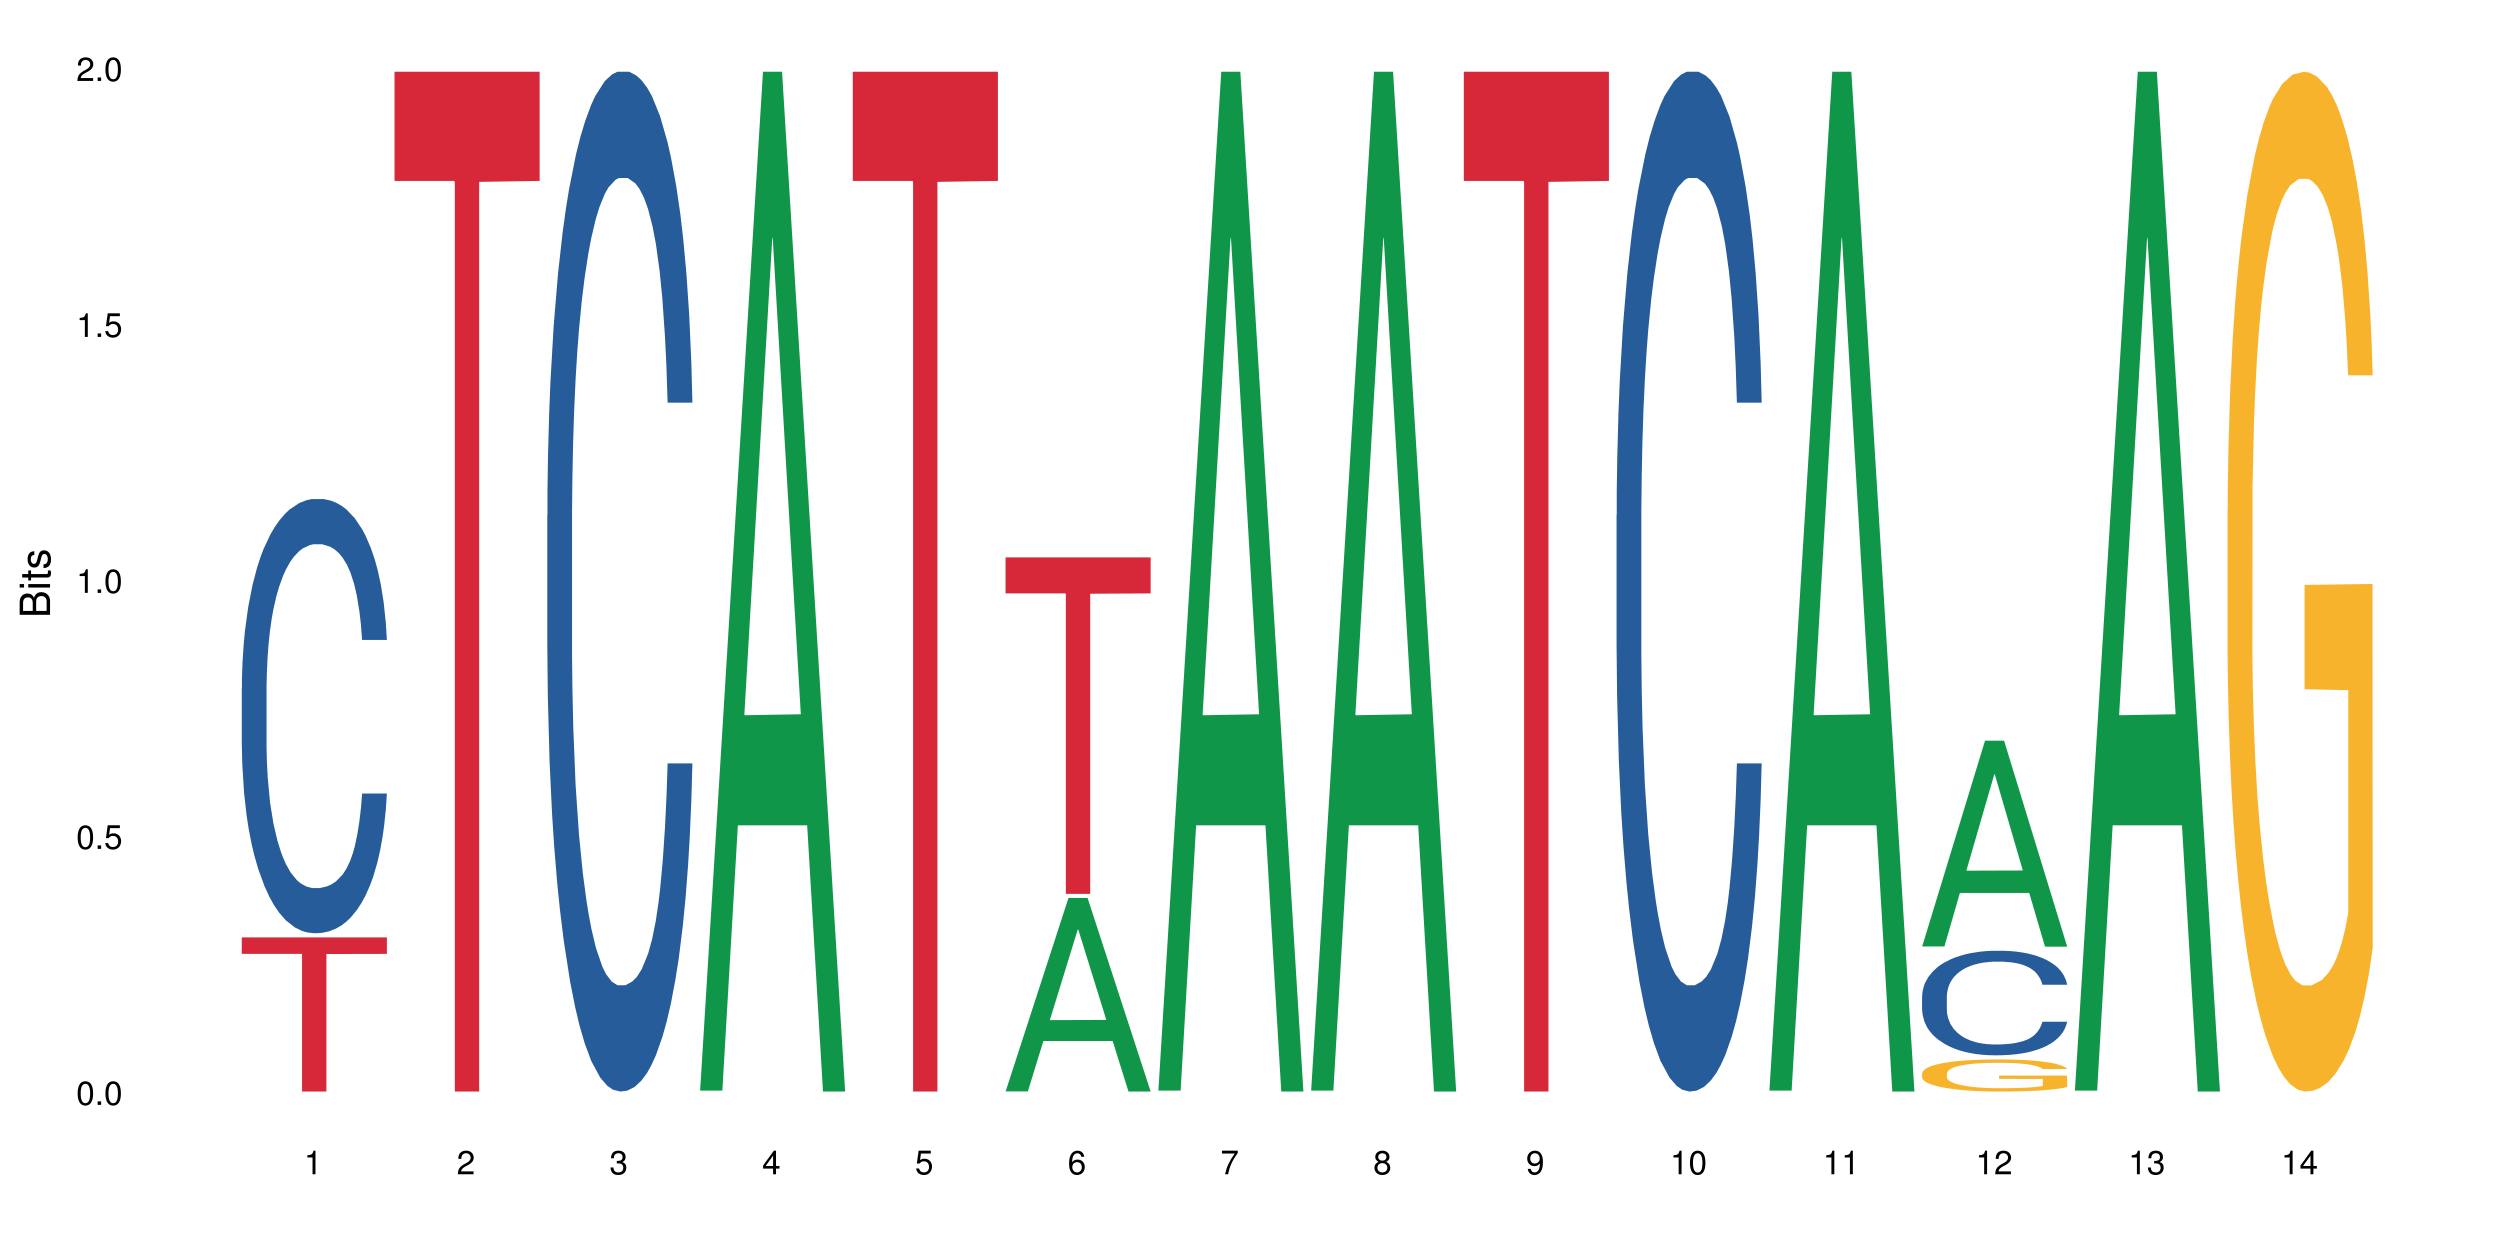 <?xml version="1.0" encoding="UTF-8"?>
<svg xmlns="http://www.w3.org/2000/svg" xmlns:xlink="http://www.w3.org/1999/xlink" width="720pt" height="360pt" viewBox="0 0 720 360" version="1.1">
<defs>
<g>
<symbol overflow="visible" id="glyph0-0">
<path style="stroke:none;" d=""/>
</symbol>
<symbol overflow="visible" id="glyph0-1">
<path style="stroke:none;" d="M 2.641 -6.797 C 2 -6.797 1.422 -6.531 1.078 -6.047 C 0.641 -5.453 0.406 -4.547 0.406 -3.297 C 0.406 -1 1.188 0.219 2.641 0.219 C 4.078 0.219 4.859 -1 4.859 -3.234 C 4.859 -4.562 4.656 -5.438 4.203 -6.047 C 3.844 -6.531 3.281 -6.797 2.641 -6.797 Z M 2.641 -6.047 C 3.547 -6.047 4 -5.125 4 -3.312 C 4 -1.375 3.562 -0.484 2.625 -0.484 C 1.734 -0.484 1.281 -1.422 1.281 -3.281 C 1.281 -5.141 1.734 -6.047 2.641 -6.047 Z M 2.641 -6.047 "/>
</symbol>
<symbol overflow="visible" id="glyph0-2">
<path style="stroke:none;" d="M 1.828 -1 L 0.828 -1 L 0.828 0 L 1.828 0 Z M 1.828 -1 "/>
</symbol>
<symbol overflow="visible" id="glyph0-3">
<path style="stroke:none;" d="M 4.562 -6.797 L 1.062 -6.797 L 0.547 -3.094 L 1.328 -3.094 C 1.719 -3.562 2.047 -3.734 2.578 -3.734 C 3.484 -3.734 4.062 -3.109 4.062 -2.094 C 4.062 -1.125 3.484 -0.531 2.578 -0.531 C 1.828 -0.531 1.375 -0.906 1.188 -1.672 L 0.328 -1.672 C 0.453 -1.109 0.547 -0.844 0.75 -0.594 C 1.125 -0.078 1.828 0.219 2.594 0.219 C 3.969 0.219 4.922 -0.781 4.922 -2.219 C 4.922 -3.562 4.031 -4.484 2.719 -4.484 C 2.25 -4.484 1.859 -4.359 1.469 -4.062 L 1.734 -5.969 L 4.562 -5.969 Z M 4.562 -6.797 "/>
</symbol>
<symbol overflow="visible" id="glyph0-4">
<path style="stroke:none;" d="M 2.484 -4.844 L 2.484 0 L 3.328 0 L 3.328 -6.797 L 2.766 -6.797 C 2.469 -5.75 2.281 -5.609 0.984 -5.453 L 0.984 -4.844 Z M 2.484 -4.844 "/>
</symbol>
<symbol overflow="visible" id="glyph0-5">
<path style="stroke:none;" d="M 4.859 -0.828 L 1.281 -0.828 C 1.359 -1.391 1.672 -1.75 2.5 -2.234 L 3.469 -2.75 C 4.406 -3.266 4.906 -3.969 4.906 -4.812 C 4.906 -5.375 4.672 -5.906 4.266 -6.266 C 3.859 -6.625 3.375 -6.797 2.719 -6.797 C 1.859 -6.797 1.219 -6.5 0.844 -5.922 C 0.609 -5.562 0.5 -5.125 0.484 -4.438 L 1.328 -4.438 C 1.359 -4.906 1.406 -5.188 1.531 -5.406 C 1.75 -5.812 2.188 -6.062 2.703 -6.062 C 3.469 -6.062 4.031 -5.516 4.031 -4.781 C 4.031 -4.25 3.719 -3.797 3.125 -3.438 L 2.234 -2.938 C 0.812 -2.141 0.406 -1.5 0.328 0 L 4.859 0 Z M 4.859 -0.828 "/>
</symbol>
<symbol overflow="visible" id="glyph0-6">
<path style="stroke:none;" d="M 2.125 -3.125 L 2.578 -3.125 C 3.516 -3.125 3.984 -2.703 3.984 -1.891 C 3.984 -1.031 3.469 -0.531 2.578 -0.531 C 1.656 -0.531 1.203 -0.984 1.156 -1.969 L 0.312 -1.969 C 0.344 -1.422 0.438 -1.078 0.609 -0.766 C 0.953 -0.109 1.625 0.219 2.547 0.219 C 3.953 0.219 4.859 -0.609 4.859 -1.906 C 4.859 -2.766 4.516 -3.25 3.703 -3.516 C 4.344 -3.766 4.656 -4.25 4.656 -4.938 C 4.656 -6.109 3.875 -6.797 2.578 -6.797 C 1.203 -6.797 0.484 -6.047 0.453 -4.609 L 1.297 -4.609 C 1.312 -5.016 1.344 -5.25 1.453 -5.453 C 1.641 -5.828 2.062 -6.062 2.594 -6.062 C 3.344 -6.062 3.797 -5.625 3.797 -4.906 C 3.797 -4.422 3.609 -4.141 3.25 -3.984 C 3.016 -3.891 2.719 -3.844 2.125 -3.844 Z M 2.125 -3.125 "/>
</symbol>
<symbol overflow="visible" id="glyph0-7">
<path style="stroke:none;" d="M 3.141 -1.625 L 3.141 0 L 3.984 0 L 3.984 -1.625 L 4.984 -1.625 L 4.984 -2.391 L 3.984 -2.391 L 3.984 -6.797 L 3.359 -6.797 L 0.266 -2.516 L 0.266 -1.625 Z M 3.141 -2.391 L 1 -2.391 L 3.141 -5.359 Z M 3.141 -2.391 "/>
</symbol>
<symbol overflow="visible" id="glyph0-8">
<path style="stroke:none;" d="M 4.781 -5.031 C 4.609 -6.141 3.891 -6.797 2.844 -6.797 C 2.094 -6.797 1.422 -6.438 1.031 -5.828 C 0.609 -5.172 0.406 -4.344 0.406 -3.094 C 0.406 -1.953 0.578 -1.234 0.984 -0.625 C 1.359 -0.078 1.953 0.219 2.703 0.219 C 3.984 0.219 4.922 -0.734 4.922 -2.078 C 4.922 -3.344 4.062 -4.234 2.844 -4.234 C 2.172 -4.234 1.641 -3.969 1.281 -3.469 C 1.281 -5.125 1.828 -6.047 2.797 -6.047 C 3.391 -6.047 3.797 -5.672 3.938 -5.031 Z M 2.734 -3.484 C 3.547 -3.484 4.062 -2.922 4.062 -2 C 4.062 -1.156 3.484 -0.531 2.703 -0.531 C 1.922 -0.531 1.328 -1.188 1.328 -2.047 C 1.328 -2.891 1.906 -3.484 2.734 -3.484 Z M 2.734 -3.484 "/>
</symbol>
<symbol overflow="visible" id="glyph0-9">
<path style="stroke:none;" d="M 4.984 -6.797 L 0.438 -6.797 L 0.438 -5.969 L 4.109 -5.969 C 2.5 -3.656 1.828 -2.234 1.328 0 L 2.219 0 C 2.594 -2.172 3.453 -4.047 4.984 -6.094 Z M 4.984 -6.797 "/>
</symbol>
<symbol overflow="visible" id="glyph0-10">
<path style="stroke:none;" d="M 3.75 -3.578 C 4.453 -4 4.688 -4.344 4.688 -4.984 C 4.688 -6.047 3.844 -6.797 2.641 -6.797 C 1.438 -6.797 0.594 -6.047 0.594 -4.984 C 0.594 -4.359 0.828 -4.016 1.516 -3.578 C 0.734 -3.203 0.359 -2.641 0.359 -1.891 C 0.359 -0.641 1.297 0.219 2.641 0.219 C 3.984 0.219 4.922 -0.641 4.922 -1.875 C 4.922 -2.641 4.531 -3.203 3.75 -3.578 Z M 2.641 -6.047 C 3.359 -6.047 3.812 -5.625 3.812 -4.969 C 3.812 -4.344 3.344 -3.922 2.641 -3.922 C 1.922 -3.922 1.453 -4.344 1.453 -4.984 C 1.453 -5.625 1.922 -6.047 2.641 -6.047 Z M 2.641 -3.203 C 3.484 -3.203 4.062 -2.672 4.062 -1.875 C 4.062 -1.062 3.484 -0.531 2.625 -0.531 C 1.797 -0.531 1.219 -1.078 1.219 -1.875 C 1.219 -2.672 1.797 -3.203 2.641 -3.203 Z M 2.641 -3.203 "/>
</symbol>
<symbol overflow="visible" id="glyph0-11">
<path style="stroke:none;" d="M 0.516 -1.547 C 0.672 -0.438 1.406 0.219 2.438 0.219 C 3.188 0.219 3.859 -0.141 4.266 -0.75 C 4.688 -1.406 4.891 -2.25 4.891 -3.484 C 4.891 -4.625 4.703 -5.359 4.312 -5.953 C 3.938 -6.5 3.344 -6.797 2.594 -6.797 C 1.297 -6.797 0.359 -5.844 0.359 -4.516 C 0.359 -3.25 1.234 -2.344 2.453 -2.344 C 3.094 -2.344 3.562 -2.578 4.016 -3.109 C 4 -1.453 3.469 -0.531 2.5 -0.531 C 1.906 -0.531 1.484 -0.906 1.359 -1.547 Z M 2.578 -6.062 C 3.375 -6.062 3.969 -5.406 3.969 -4.531 C 3.969 -3.688 3.375 -3.094 2.547 -3.094 C 1.734 -3.094 1.234 -3.672 1.234 -4.578 C 1.234 -5.438 1.797 -6.062 2.578 -6.062 Z M 2.578 -6.062 "/>
</symbol>
<symbol overflow="visible" id="glyph1-0">
<path style="stroke:none;" d=""/>
</symbol>
<symbol overflow="visible" id="glyph1-1">
<path style="stroke:none;" d="M 0 -0.953 L 0 -4.891 C 0 -5.719 -0.234 -6.344 -0.734 -6.797 C -1.188 -7.234 -1.812 -7.469 -2.5 -7.469 C -3.547 -7.469 -4.188 -7 -4.625 -5.875 C -4.984 -6.672 -5.641 -7.094 -6.531 -7.094 C -7.156 -7.094 -7.734 -6.859 -8.141 -6.391 C -8.562 -5.938 -8.75 -5.344 -8.75 -4.5 L -8.75 -0.953 Z M -4.984 -2.062 L -7.766 -2.062 L -7.766 -4.219 C -7.766 -4.844 -7.688 -5.203 -7.453 -5.5 C -7.219 -5.812 -6.859 -5.969 -6.375 -5.969 C -5.906 -5.969 -5.531 -5.812 -5.297 -5.5 C -5.062 -5.203 -4.984 -4.844 -4.984 -4.219 Z M -0.984 -2.062 L -4 -2.062 L -4 -4.781 C -4 -5.328 -3.859 -5.688 -3.578 -5.953 C -3.297 -6.219 -2.922 -6.359 -2.484 -6.359 C -2.062 -6.359 -1.688 -6.219 -1.406 -5.953 C -1.109 -5.688 -0.984 -5.328 -0.984 -4.781 Z M -0.984 -2.062 "/>
</symbol>
<symbol overflow="visible" id="glyph1-2">
<path style="stroke:none;" d="M -6.281 -1.797 L -6.281 -0.797 L 0 -0.797 L 0 -1.797 Z M -8.75 -1.797 L -8.75 -0.797 L -7.484 -0.797 L -7.484 -1.797 Z M -8.75 -1.797 "/>
</symbol>
<symbol overflow="visible" id="glyph1-3">
<path style="stroke:none;" d="M -6.281 -3.047 L -6.281 -2.016 L -8.016 -2.016 L -8.016 -1.016 L -6.281 -1.016 L -6.281 -0.172 L -5.469 -0.172 L -5.469 -1.016 L -0.719 -1.016 C -0.078 -1.016 0.281 -1.453 0.281 -2.234 C 0.281 -2.469 0.25 -2.719 0.188 -3.047 L -0.641 -3.047 C -0.609 -2.922 -0.594 -2.766 -0.594 -2.562 C -0.594 -2.141 -0.719 -2.016 -1.156 -2.016 L -5.469 -2.016 L -5.469 -3.047 Z M -6.281 -3.047 "/>
</symbol>
<symbol overflow="visible" id="glyph1-4">
<path style="stroke:none;" d="M -4.531 -5.25 C -5.766 -5.25 -6.469 -4.422 -6.469 -2.969 C -6.469 -1.516 -5.719 -0.562 -4.547 -0.562 C -3.562 -0.562 -3.094 -1.062 -2.734 -2.562 L -2.516 -3.484 C -2.344 -4.188 -2.094 -4.469 -1.625 -4.469 C -1.047 -4.469 -0.641 -3.875 -0.641 -3 C -0.641 -2.453 -0.797 -2 -1.062 -1.75 C -1.25 -1.594 -1.422 -1.531 -1.875 -1.469 L -1.875 -0.406 C -0.422 -0.453 0.281 -1.266 0.281 -2.922 C 0.281 -4.5 -0.5 -5.516 -1.719 -5.516 C -2.656 -5.516 -3.172 -4.984 -3.469 -3.734 L -3.703 -2.766 C -3.891 -1.953 -4.156 -1.609 -4.594 -1.609 C -5.172 -1.609 -5.547 -2.125 -5.547 -2.938 C -5.547 -3.75 -5.203 -4.172 -4.531 -4.203 Z M -4.531 -5.25 "/>
</symbol>
</g>
</defs>
<g id="surface25403">
<rect x="0" y="0" width="720" height="360" style="fill:rgb(100%,100%,100%);fill-opacity:1;stroke:none;"/>
<path style=" stroke:none;fill-rule:nonzero;fill:rgb(14.51%,36.078%,60%);fill-opacity:1;" d="M 69.629 198.141 L 69.68 198.023 L 69.68 195.281 L 69.832 190.938 L 70.191 185.449 L 70.547 181.68 L 71.465 174.934 L 72.738 168.418 L 74.062 163.387 L 75.031 160.418 L 75.898 158.129 L 77.887 153.898 L 79.16 151.727 L 80.535 149.785 L 82.219 147.84 L 83.441 146.699 L 86.195 144.871 L 88.234 144.07 L 89.812 143.727 L 93.227 143.727 L 95.266 144.184 L 96.746 144.754 L 98.375 145.668 L 99.75 146.699 L 102.148 149.215 L 104.289 152.414 L 105.258 154.242 L 106.785 157.785 L 107.957 161.215 L 108.773 164.188 L 109.691 168.418 L 110.504 173.562 L 111.117 179.391 L 111.422 184.309 L 104.289 184.309 L 103.93 179.734 L 103.523 176.191 L 102.758 171.504 L 101.992 168.191 L 100.922 164.875 L 99.957 162.703 L 98.629 160.531 L 97.457 159.16 L 96.234 158.129 L 95.062 157.445 L 92.82 156.758 L 90.219 156.758 L 89.254 156.988 L 87.266 157.902 L 86.195 158.703 L 84.664 160.301 L 83.594 161.789 L 82.32 164.074 L 81.453 166.016 L 80.383 168.988 L 79.617 171.617 L 78.754 175.391 L 78.242 178.25 L 77.785 181.449 L 77.375 185.223 L 77.07 189.223 L 76.867 193.453 L 76.766 197.566 L 76.766 215.285 L 76.867 219.402 L 77.121 224.203 L 77.785 231.176 L 78.754 237.234 L 79.875 242.035 L 80.945 245.465 L 81.555 247.066 L 82.371 248.895 L 83.645 251.18 L 85.48 253.469 L 86.551 254.383 L 88.184 255.297 L 89.863 255.754 L 92.105 255.754 L 94.094 255.297 L 95.418 254.723 L 96.797 253.809 L 98.68 251.867 L 99.852 250.039 L 100.871 247.867 L 101.637 245.695 L 102.148 243.863 L 102.91 240.32 L 103.523 236.434 L 103.98 232.434 L 104.289 228.547 L 111.422 228.547 L 111.117 233.121 L 110.66 237.578 L 110.199 240.891 L 109.484 244.895 L 108.672 248.438 L 107.5 252.438 L 106.531 255.066 L 105.258 257.926 L 104.082 260.098 L 102.809 262.039 L 100.922 264.328 L 99.699 265.469 L 98.375 266.5 L 96.797 267.414 L 94.809 268.215 L 92.668 268.672 L 90.68 268.785 L 88.539 268.555 L 86.957 268.098 L 84.867 267.07 L 82.27 265.012 L 80.383 262.84 L 78.906 260.668 L 77.633 258.383 L 76.203 255.297 L 74.371 250.266 L 73.25 246.379 L 72.484 243.18 L 71.617 238.719 L 71.004 234.719 L 70.293 228.316 L 69.781 220.203 L 69.629 213.914 Z M 69.629 198.141 "/>
<path style=" stroke:none;fill-rule:nonzero;fill:rgb(83.922%,15.686%,22.353%);fill-opacity:1;" d="M 69.629 269.965 L 111.422 269.965 L 111.422 274.719 L 94.004 274.758 L 94.004 314.371 L 86.996 314.371 L 86.996 274.801 L 86.895 274.719 L 69.629 274.719 Z M 69.629 269.965 "/>
<path style=" stroke:none;fill-rule:nonzero;fill:rgb(83.922%,15.686%,22.353%);fill-opacity:1;" d="M 113.621 20.664 L 155.418 20.664 L 155.418 52.102 L 138 52.379 L 138 314.371 L 130.988 314.371 L 130.988 52.652 L 130.887 52.102 L 113.621 52.102 Z M 113.621 20.664 "/>
<path style=" stroke:none;fill-rule:nonzero;fill:rgb(14.51%,36.078%,60%);fill-opacity:1;" d="M 157.617 148.457 L 157.668 148.188 L 157.668 141.742 L 157.82 131.543 L 158.176 118.656 L 158.535 109.797 L 159.449 93.957 L 160.727 78.652 L 162.051 66.84 L 163.02 59.859 L 163.887 54.492 L 165.871 44.559 L 167.148 39.457 L 168.523 34.891 L 170.207 30.328 L 171.43 27.645 L 174.18 23.348 L 176.219 21.469 L 177.801 20.664 L 181.215 20.664 L 183.254 21.738 L 184.73 23.078 L 186.363 25.227 L 187.738 27.645 L 190.133 33.551 L 192.273 41.066 L 193.242 45.363 L 194.773 53.684 L 195.945 61.738 L 196.758 68.719 L 197.676 78.652 L 198.492 90.734 L 199.105 104.426 L 199.41 115.969 L 192.273 115.969 L 191.918 105.23 L 191.512 96.91 L 190.746 85.902 L 189.98 78.117 L 188.91 70.332 L 187.941 65.23 L 186.617 60.129 L 185.445 56.906 L 184.223 54.492 L 183.051 52.879 L 180.805 51.27 L 178.207 51.27 L 177.238 51.805 L 175.25 53.953 L 174.18 55.832 L 172.652 59.59 L 171.582 63.082 L 170.309 68.449 L 169.441 73.016 L 168.371 79.996 L 167.605 86.172 L 166.738 95.031 L 166.23 101.742 L 165.77 109.258 L 165.363 118.117 L 165.059 127.516 L 164.855 137.449 L 164.75 147.113 L 164.75 188.727 L 164.855 198.391 L 165.109 209.668 L 165.77 226.043 L 166.738 240.273 L 167.859 251.547 L 168.93 259.602 L 169.543 263.359 L 170.359 267.656 L 171.633 273.027 L 173.469 278.395 L 174.539 280.543 L 176.168 282.691 L 177.852 283.766 L 180.094 283.766 L 182.082 282.691 L 183.406 281.348 L 184.781 279.199 L 186.668 274.637 L 187.84 270.34 L 188.859 265.242 L 189.625 260.141 L 190.133 255.844 L 190.898 247.52 L 191.512 238.395 L 191.969 228.996 L 192.273 219.867 L 199.41 219.867 L 199.105 230.609 L 198.645 241.078 L 198.188 248.863 L 197.473 258.262 L 196.656 266.582 L 195.484 275.98 L 194.516 282.152 L 193.242 288.867 L 192.07 293.969 L 190.797 298.531 L 188.91 303.898 L 187.688 306.586 L 186.363 309 L 184.781 311.148 L 182.793 313.027 L 180.652 314.102 L 178.664 314.371 L 176.523 313.832 L 174.945 312.762 L 172.855 310.344 L 170.258 305.512 L 168.371 300.41 L 166.891 295.309 L 165.617 289.941 L 164.191 282.691 L 162.355 270.879 L 161.234 261.75 L 160.469 254.234 L 159.605 243.762 L 158.992 234.367 L 158.277 219.332 L 157.77 200.27 L 157.617 185.504 Z M 157.617 148.457 "/>
<path style=" stroke:none;fill-rule:nonzero;fill:rgb(6.275%,58.824%,28.235%);fill-opacity:1;" d="M 201.609 314.094 L 201.652 313.82 L 219.738 20.664 L 225.23 20.664 L 243.402 314.371 L 237.02 314.371 L 232.465 237.703 L 212.504 237.703 L 208.039 314.094 L 201.609 314.094 L 214.426 205.988 L 230.633 205.711 L 222.551 68.648 L 222.461 68.375 L 222.371 69.199 L 214.379 205.711 L 214.426 205.988 Z M 201.609 314.094 "/>
<path style=" stroke:none;fill-rule:nonzero;fill:rgb(83.922%,15.686%,22.353%);fill-opacity:1;" d="M 245.602 20.664 L 287.398 20.664 L 287.398 52.102 L 269.977 52.379 L 269.977 314.371 L 262.969 314.371 L 262.969 52.652 L 262.867 52.102 L 245.602 52.102 Z M 245.602 20.664 "/>
<path style=" stroke:none;fill-rule:nonzero;fill:rgb(6.275%,58.824%,28.235%);fill-opacity:1;" d="M 289.598 314.316 L 289.641 314.266 L 307.727 258.605 L 313.219 258.605 L 331.391 314.371 L 325.004 314.371 L 320.449 299.812 L 300.492 299.812 L 296.027 314.316 L 289.598 314.316 L 302.41 293.793 L 318.621 293.738 L 310.539 267.715 L 310.449 267.664 L 310.359 267.82 L 302.367 293.738 L 302.41 293.793 Z M 289.598 314.316 "/>
<path style=" stroke:none;fill-rule:nonzero;fill:rgb(83.922%,15.686%,22.353%);fill-opacity:1;" d="M 289.598 160.531 L 331.391 160.531 L 331.391 170.902 L 313.973 170.992 L 313.973 257.426 L 306.965 257.426 L 306.965 171.082 L 306.863 170.902 L 289.598 170.902 Z M 289.598 160.531 "/>
<path style=" stroke:none;fill-rule:nonzero;fill:rgb(6.275%,58.824%,28.235%);fill-opacity:1;" d="M 333.59 314.094 L 333.633 313.82 L 351.719 20.664 L 357.211 20.664 L 375.383 314.371 L 369 314.371 L 364.445 237.703 L 344.484 237.703 L 340.02 314.094 L 333.59 314.094 L 346.406 205.988 L 362.613 205.711 L 354.531 68.648 L 354.441 68.375 L 354.352 69.199 L 346.359 205.711 L 346.406 205.988 Z M 333.59 314.094 "/>
<path style=" stroke:none;fill-rule:nonzero;fill:rgb(6.275%,58.824%,28.235%);fill-opacity:1;" d="M 377.582 314.094 L 377.629 313.82 L 395.711 20.664 L 401.203 20.664 L 419.375 314.371 L 412.992 314.371 L 408.438 237.703 L 388.477 237.703 L 384.012 314.094 L 377.582 314.094 L 390.398 205.988 L 406.605 205.711 L 398.523 68.648 L 398.434 68.375 L 398.348 69.199 L 390.352 205.711 L 390.398 205.988 Z M 377.582 314.094 "/>
<path style=" stroke:none;fill-rule:nonzero;fill:rgb(83.922%,15.686%,22.353%);fill-opacity:1;" d="M 421.578 20.664 L 463.371 20.664 L 463.371 52.102 L 445.953 52.379 L 445.953 314.371 L 438.945 314.371 L 438.945 52.652 L 438.844 52.102 L 421.578 52.102 Z M 421.578 20.664 "/>
<path style=" stroke:none;fill-rule:nonzero;fill:rgb(14.51%,36.078%,60%);fill-opacity:1;" d="M 465.57 148.457 L 465.621 148.188 L 465.621 141.742 L 465.773 131.543 L 466.129 118.656 L 466.488 109.797 L 467.406 93.957 L 468.68 78.652 L 470.004 66.84 L 470.973 59.859 L 471.84 54.492 L 473.828 44.559 L 475.102 39.457 L 476.477 34.891 L 478.16 30.328 L 479.383 27.645 L 482.133 23.348 L 484.172 21.469 L 485.754 20.664 L 489.168 20.664 L 491.207 21.738 L 492.684 23.078 L 494.316 25.227 L 495.691 27.645 L 498.086 33.551 L 500.227 41.066 L 501.195 45.363 L 502.727 53.684 L 503.898 61.738 L 504.715 68.719 L 505.629 78.652 L 506.445 90.734 L 507.059 104.426 L 507.363 115.969 L 500.227 115.969 L 499.871 105.23 L 499.465 96.91 L 498.699 85.902 L 497.934 78.117 L 496.863 70.332 L 495.895 65.23 L 494.57 60.129 L 493.398 56.906 L 492.176 54.492 L 491.004 52.879 L 488.762 51.27 L 486.16 51.27 L 485.191 51.805 L 483.203 53.953 L 482.133 55.832 L 480.605 59.59 L 479.535 63.082 L 478.262 68.449 L 477.395 73.016 L 476.324 79.996 L 475.559 86.172 L 474.691 95.031 L 474.184 101.742 L 473.727 109.258 L 473.316 118.117 L 473.012 127.516 L 472.809 137.449 L 472.707 147.113 L 472.707 188.727 L 472.809 198.391 L 473.062 209.668 L 473.727 226.043 L 474.691 240.273 L 475.812 251.547 L 476.883 259.602 L 477.496 263.359 L 478.312 267.656 L 479.586 273.027 L 481.422 278.395 L 482.492 280.543 L 484.121 282.691 L 485.805 283.766 L 488.047 283.766 L 490.035 282.691 L 491.359 281.348 L 492.734 279.199 L 494.621 274.637 L 495.793 270.34 L 496.812 265.242 L 497.578 260.141 L 498.086 255.844 L 498.852 247.52 L 499.465 238.395 L 499.922 228.996 L 500.227 219.867 L 507.363 219.867 L 507.059 230.609 L 506.598 241.078 L 506.141 248.863 L 505.426 258.262 L 504.609 266.582 L 503.438 275.98 L 502.469 282.152 L 501.195 288.867 L 500.023 293.969 L 498.75 298.531 L 496.863 303.898 L 495.641 306.586 L 494.316 309 L 492.734 311.148 L 490.746 313.027 L 488.605 314.102 L 486.621 314.371 L 484.48 313.832 L 482.898 312.762 L 480.809 310.344 L 478.211 305.512 L 476.324 300.41 L 474.848 295.309 L 473.57 289.941 L 472.145 282.691 L 470.309 270.879 L 469.188 261.75 L 468.426 254.234 L 467.559 243.762 L 466.945 234.367 L 466.23 219.332 L 465.723 200.27 L 465.57 185.504 Z M 465.57 148.457 "/>
<path style=" stroke:none;fill-rule:nonzero;fill:rgb(6.275%,58.824%,28.235%);fill-opacity:1;" d="M 509.562 314.094 L 509.609 313.82 L 527.691 20.664 L 533.184 20.664 L 551.355 314.371 L 544.973 314.371 L 540.418 237.703 L 520.457 237.703 L 515.992 314.094 L 509.562 314.094 L 522.379 205.988 L 538.586 205.711 L 530.504 68.648 L 530.414 68.375 L 530.324 69.199 L 522.332 205.711 L 522.379 205.988 Z M 509.562 314.094 "/>
<path style=" stroke:none;fill-rule:nonzero;fill:rgb(6.275%,58.824%,28.235%);fill-opacity:1;" d="M 553.555 272.59 L 553.602 272.535 L 571.684 213.32 L 577.176 213.32 L 595.352 272.645 L 588.965 272.645 L 584.41 257.16 L 564.453 257.16 L 559.988 272.59 L 553.555 272.59 L 566.371 250.754 L 582.578 250.699 L 574.5 223.016 L 574.41 222.957 L 574.32 223.125 L 566.328 250.699 L 566.371 250.754 Z M 553.555 272.59 "/>
<path style=" stroke:none;fill-rule:nonzero;fill:rgb(14.51%,36.078%,60%);fill-opacity:1;" d="M 553.555 286.926 L 553.609 286.898 L 553.609 286.238 L 553.762 285.191 L 554.117 283.871 L 554.473 282.965 L 555.391 281.34 L 556.664 279.77 L 557.992 278.559 L 558.961 277.844 L 559.824 277.293 L 561.812 276.273 L 563.086 275.75 L 564.465 275.285 L 566.145 274.816 L 567.367 274.539 L 570.121 274.098 L 572.16 273.906 L 573.738 273.824 L 577.156 273.824 L 579.195 273.934 L 580.672 274.07 L 582.301 274.293 L 583.68 274.539 L 586.074 275.145 L 588.215 275.918 L 589.184 276.355 L 590.711 277.211 L 591.883 278.035 L 592.699 278.75 L 593.617 279.77 L 594.434 281.008 L 595.043 282.414 L 595.352 283.598 L 588.215 283.598 L 587.859 282.496 L 587.449 281.641 L 586.688 280.512 L 585.922 279.715 L 584.852 278.918 L 583.883 278.395 L 582.559 277.871 L 581.387 277.539 L 580.16 277.293 L 578.988 277.129 L 576.746 276.961 L 574.148 276.961 L 573.18 277.016 L 571.191 277.238 L 570.121 277.43 L 568.594 277.816 L 567.523 278.172 L 566.246 278.723 L 565.383 279.191 L 564.312 279.906 L 563.547 280.539 L 562.68 281.449 L 562.172 282.137 L 561.711 282.91 L 561.305 283.816 L 560.996 284.781 L 560.793 285.797 L 560.691 286.789 L 560.691 291.055 L 560.793 292.047 L 561.051 293.203 L 561.711 294.883 L 562.68 296.34 L 563.801 297.496 L 564.871 298.324 L 565.484 298.707 L 566.297 299.148 L 567.574 299.699 L 569.406 300.25 L 570.477 300.473 L 572.109 300.691 L 573.789 300.801 L 576.035 300.801 L 578.02 300.691 L 579.348 300.555 L 580.723 300.332 L 582.609 299.863 L 583.781 299.426 L 584.801 298.902 L 585.562 298.379 L 586.074 297.938 L 586.84 297.086 L 587.449 296.148 L 587.91 295.184 L 588.215 294.25 L 595.352 294.25 L 595.043 295.352 L 594.586 296.426 L 594.129 297.223 L 593.414 298.188 L 592.598 299.039 L 591.426 300.004 L 590.457 300.637 L 589.184 301.324 L 588.012 301.848 L 586.738 302.316 L 584.852 302.867 L 583.629 303.141 L 582.301 303.387 L 580.723 303.609 L 578.734 303.801 L 576.594 303.91 L 574.605 303.938 L 572.465 303.883 L 570.887 303.773 L 568.797 303.527 L 566.195 303.031 L 564.312 302.508 L 562.832 301.984 L 561.559 301.434 L 560.133 300.691 L 558.297 299.48 L 557.176 298.543 L 556.41 297.773 L 555.543 296.699 L 554.934 295.734 L 554.219 294.195 L 553.711 292.238 L 553.555 290.727 Z M 553.555 286.926 "/>
<path style=" stroke:none;fill-rule:nonzero;fill:rgb(96.863%,70.196%,16.863%);fill-opacity:1;" d="M 553.555 309.082 L 553.609 309.074 L 553.609 308.902 L 553.812 308.523 L 554.32 308 L 554.984 307.57 L 555.695 307.23 L 556.156 307.055 L 556.922 306.801 L 557.582 306.613 L 559.266 306.234 L 561.406 305.879 L 562.578 305.727 L 563.902 305.582 L 565.789 305.422 L 566.656 305.363 L 569.305 305.23 L 572.312 305.145 L 575.625 305.117 L 577.156 305.129 L 579.246 305.16 L 582.098 305.254 L 583.73 305.34 L 585.004 305.422 L 586.328 305.531 L 587.961 305.703 L 589.488 305.906 L 590.711 306.105 L 591.934 306.359 L 592.953 306.633 L 593.82 306.926 L 594.586 307.281 L 595.043 307.578 L 595.352 307.875 L 588.266 307.875 L 587.859 307.578 L 587.398 307.348 L 586.633 307.07 L 585.871 306.867 L 585.105 306.707 L 583.68 306.488 L 582.457 306.352 L 580.926 306.234 L 579.449 306.156 L 577.766 306.105 L 576.746 306.09 L 574.047 306.09 L 571.598 306.148 L 570.172 306.219 L 569.152 306.285 L 567.727 306.41 L 566.859 306.512 L 566.348 306.582 L 564.82 306.844 L 563.801 307.078 L 563.242 307.238 L 562.527 307.492 L 562.016 307.723 L 561.457 308.059 L 561.152 308.312 L 560.742 308.887 L 560.691 310.406 L 560.844 310.73 L 561.152 311.074 L 561.559 311.379 L 562.172 311.699 L 562.781 311.945 L 563.852 312.273 L 564.77 312.496 L 565.484 312.637 L 566.859 312.867 L 567.418 312.941 L 568.746 313.094 L 570.121 313.215 L 571.805 313.316 L 573.078 313.363 L 575.117 313.406 L 577.715 313.406 L 580.773 313.355 L 582.711 313.289 L 584.035 313.223 L 584.902 313.164 L 585.973 313.07 L 586.738 312.984 L 587.449 312.891 L 588.316 312.75 L 588.316 310.73 L 575.727 310.719 L 575.727 309.773 L 595.301 309.766 L 595.352 313.07 L 594.281 313.297 L 592.953 313.516 L 591.68 313.688 L 590.355 313.828 L 588.469 313.992 L 586.941 314.094 L 584.598 314.211 L 582.457 314.285 L 580.211 314.336 L 578.227 314.363 L 575.879 314.371 L 573.789 314.355 L 571.547 314.305 L 569.766 314.234 L 568.133 314.152 L 566.504 314.043 L 564.465 313.863 L 563.137 313.719 L 561.762 313.543 L 560.387 313.332 L 559.164 313.102 L 558.348 312.926 L 557.531 312.723 L 556.664 312.469 L 555.852 312.184 L 555.238 311.922 L 554.68 311.625 L 554.27 311.348 L 553.863 310.965 L 553.66 310.66 L 553.555 310.398 Z M 553.555 309.082 "/>
<path style=" stroke:none;fill-rule:nonzero;fill:rgb(6.275%,58.824%,28.235%);fill-opacity:1;" d="M 597.551 314.094 L 597.594 313.82 L 615.68 20.664 L 621.172 20.664 L 639.344 314.371 L 632.957 314.371 L 628.402 237.703 L 608.445 237.703 L 603.98 314.094 L 597.551 314.094 L 610.363 205.988 L 626.574 205.711 L 618.492 68.648 L 618.402 68.375 L 618.312 69.199 L 610.32 205.711 L 610.363 205.988 Z M 597.551 314.094 "/>
<path style=" stroke:none;fill-rule:nonzero;fill:rgb(96.863%,70.196%,16.863%);fill-opacity:1;" d="M 641.543 146.461 L 641.594 146.191 L 641.594 140.828 L 641.797 128.758 L 642.309 112.129 L 642.969 98.449 L 643.684 87.719 L 644.145 82.086 L 644.906 74.039 L 645.57 68.141 L 647.25 56.07 L 649.391 44.805 L 650.566 39.977 L 651.891 35.414 L 653.777 30.32 L 654.641 28.441 L 657.293 24.148 L 660.301 21.469 L 663.613 20.664 L 665.141 20.93 L 667.23 22.004 L 670.086 24.953 L 671.715 27.637 L 672.992 30.32 L 674.316 33.805 L 675.945 39.172 L 677.477 45.609 L 678.699 52.047 L 679.922 60.094 L 680.941 68.676 L 681.809 78.062 L 682.574 89.328 L 683.031 98.715 L 683.336 108.105 L 676.254 108.105 L 675.844 98.715 L 675.387 91.477 L 674.621 82.625 L 673.855 76.188 L 673.094 71.09 L 671.664 64.117 L 670.441 59.824 L 668.914 56.07 L 667.434 53.656 L 665.754 52.047 L 664.734 51.508 L 662.031 51.508 L 659.586 53.387 L 658.16 55.531 L 657.141 57.68 L 655.711 61.703 L 654.848 64.922 L 654.336 67.066 L 652.809 75.383 L 651.789 82.891 L 651.227 87.988 L 650.516 96.035 L 650.004 103.277 L 649.441 114.004 L 649.137 122.051 L 648.73 140.293 L 648.68 188.574 L 648.832 198.766 L 649.137 209.762 L 649.547 219.418 L 650.156 229.609 L 650.77 237.391 L 651.84 247.852 L 652.758 254.824 L 653.469 259.383 L 654.848 266.625 L 655.406 269.039 L 656.73 273.867 L 658.109 277.625 L 659.789 280.844 L 661.062 282.453 L 663.102 283.793 L 665.703 283.793 L 668.762 282.184 L 670.695 280.039 L 672.023 277.891 L 672.887 276.016 L 673.957 273.062 L 674.723 270.383 L 675.438 267.43 L 676.305 262.871 L 676.305 198.766 L 663.715 198.496 L 663.715 168.457 L 683.285 168.188 L 683.336 273.062 L 682.266 280.305 L 680.941 287.281 L 679.668 292.645 L 678.344 297.203 L 676.457 302.301 L 674.926 305.52 L 672.582 309.273 L 670.441 311.688 L 668.199 313.297 L 666.211 314.102 L 663.867 314.371 L 661.777 313.836 L 659.535 312.227 L 657.75 310.078 L 656.121 307.398 L 654.488 303.91 L 652.449 298.277 L 651.125 293.719 L 649.75 288.086 L 648.371 281.379 L 647.148 274.137 L 646.336 268.504 L 645.52 262.066 L 644.652 254.02 L 643.836 244.898 L 643.227 236.586 L 642.664 227.195 L 642.258 218.344 L 641.848 206.277 L 641.645 196.621 L 641.543 188.305 Z M 641.543 146.461 "/>
<g style="fill:rgb(0%,0%,0%);fill-opacity:1;">
  <use xlink:href="#glyph0-1" x="21.957" y="318.198"/>
  <use xlink:href="#glyph0-2" x="27.291" y="318.198"/>
  <use xlink:href="#glyph0-1" x="29.958" y="318.198"/>
</g>
<g style="fill:rgb(0%,0%,0%);fill-opacity:1;">
  <use xlink:href="#glyph0-1" x="21.957" y="244.476"/>
  <use xlink:href="#glyph0-2" x="27.291" y="244.476"/>
  <use xlink:href="#glyph0-3" x="29.958" y="244.476"/>
</g>
<g style="fill:rgb(0%,0%,0%);fill-opacity:1;">
  <use xlink:href="#glyph0-4" x="21.957" y="170.753"/>
  <use xlink:href="#glyph0-2" x="27.291" y="170.753"/>
  <use xlink:href="#glyph0-1" x="29.958" y="170.753"/>
</g>
<g style="fill:rgb(0%,0%,0%);fill-opacity:1;">
  <use xlink:href="#glyph0-4" x="21.957" y="97.034"/>
  <use xlink:href="#glyph0-2" x="27.291" y="97.034"/>
  <use xlink:href="#glyph0-3" x="29.958" y="97.034"/>
</g>
<g style="fill:rgb(0%,0%,0%);fill-opacity:1;">
  <use xlink:href="#glyph0-5" x="21.957" y="23.312"/>
  <use xlink:href="#glyph0-2" x="27.291" y="23.312"/>
  <use xlink:href="#glyph0-1" x="29.958" y="23.312"/>
</g>
<g style="fill:rgb(0%,0%,0%);fill-opacity:1;">
  <use xlink:href="#glyph0-4" x="87.527" y="338.19"/>
</g>
<g style="fill:rgb(0%,0%,0%);fill-opacity:1;">
  <use xlink:href="#glyph0-5" x="131.52" y="338.19"/>
</g>
<g style="fill:rgb(0%,0%,0%);fill-opacity:1;">
  <use xlink:href="#glyph0-6" x="175.512" y="338.19"/>
</g>
<g style="fill:rgb(0%,0%,0%);fill-opacity:1;">
  <use xlink:href="#glyph0-7" x="219.508" y="338.19"/>
</g>
<g style="fill:rgb(0%,0%,0%);fill-opacity:1;">
  <use xlink:href="#glyph0-3" x="263.5" y="338.19"/>
</g>
<g style="fill:rgb(0%,0%,0%);fill-opacity:1;">
  <use xlink:href="#glyph0-8" x="307.492" y="338.19"/>
</g>
<g style="fill:rgb(0%,0%,0%);fill-opacity:1;">
  <use xlink:href="#glyph0-9" x="351.488" y="338.19"/>
</g>
<g style="fill:rgb(0%,0%,0%);fill-opacity:1;">
  <use xlink:href="#glyph0-10" x="395.48" y="338.19"/>
</g>
<g style="fill:rgb(0%,0%,0%);fill-opacity:1;">
  <use xlink:href="#glyph0-11" x="439.473" y="338.19"/>
</g>
<g style="fill:rgb(0%,0%,0%);fill-opacity:1;">
  <use xlink:href="#glyph0-4" x="480.965" y="338.19"/>
  <use xlink:href="#glyph0-1" x="486.299" y="338.19"/>
</g>
<g style="fill:rgb(0%,0%,0%);fill-opacity:1;">
  <use xlink:href="#glyph0-4" x="524.961" y="338.19"/>
  <use xlink:href="#glyph0-4" x="530.295" y="338.19"/>
</g>
<g style="fill:rgb(0%,0%,0%);fill-opacity:1;">
  <use xlink:href="#glyph0-4" x="568.953" y="338.19"/>
  <use xlink:href="#glyph0-5" x="574.287" y="338.19"/>
</g>
<g style="fill:rgb(0%,0%,0%);fill-opacity:1;">
  <use xlink:href="#glyph0-4" x="612.945" y="338.19"/>
  <use xlink:href="#glyph0-6" x="618.279" y="338.19"/>
</g>
<g style="fill:rgb(0%,0%,0%);fill-opacity:1;">
  <use xlink:href="#glyph0-4" x="656.941" y="338.19"/>
  <use xlink:href="#glyph0-7" x="662.275" y="338.19"/>
</g>
<g style="fill:rgb(0%,0%,0%);fill-opacity:1;">
  <use xlink:href="#glyph1-1" x="14.412" y="178.016"/>
  <use xlink:href="#glyph1-2" x="14.412" y="170.012"/>
  <use xlink:href="#glyph1-3" x="14.412" y="167.348"/>
  <use xlink:href="#glyph1-4" x="14.412" y="164.012"/>
</g>
</g>
</svg>
